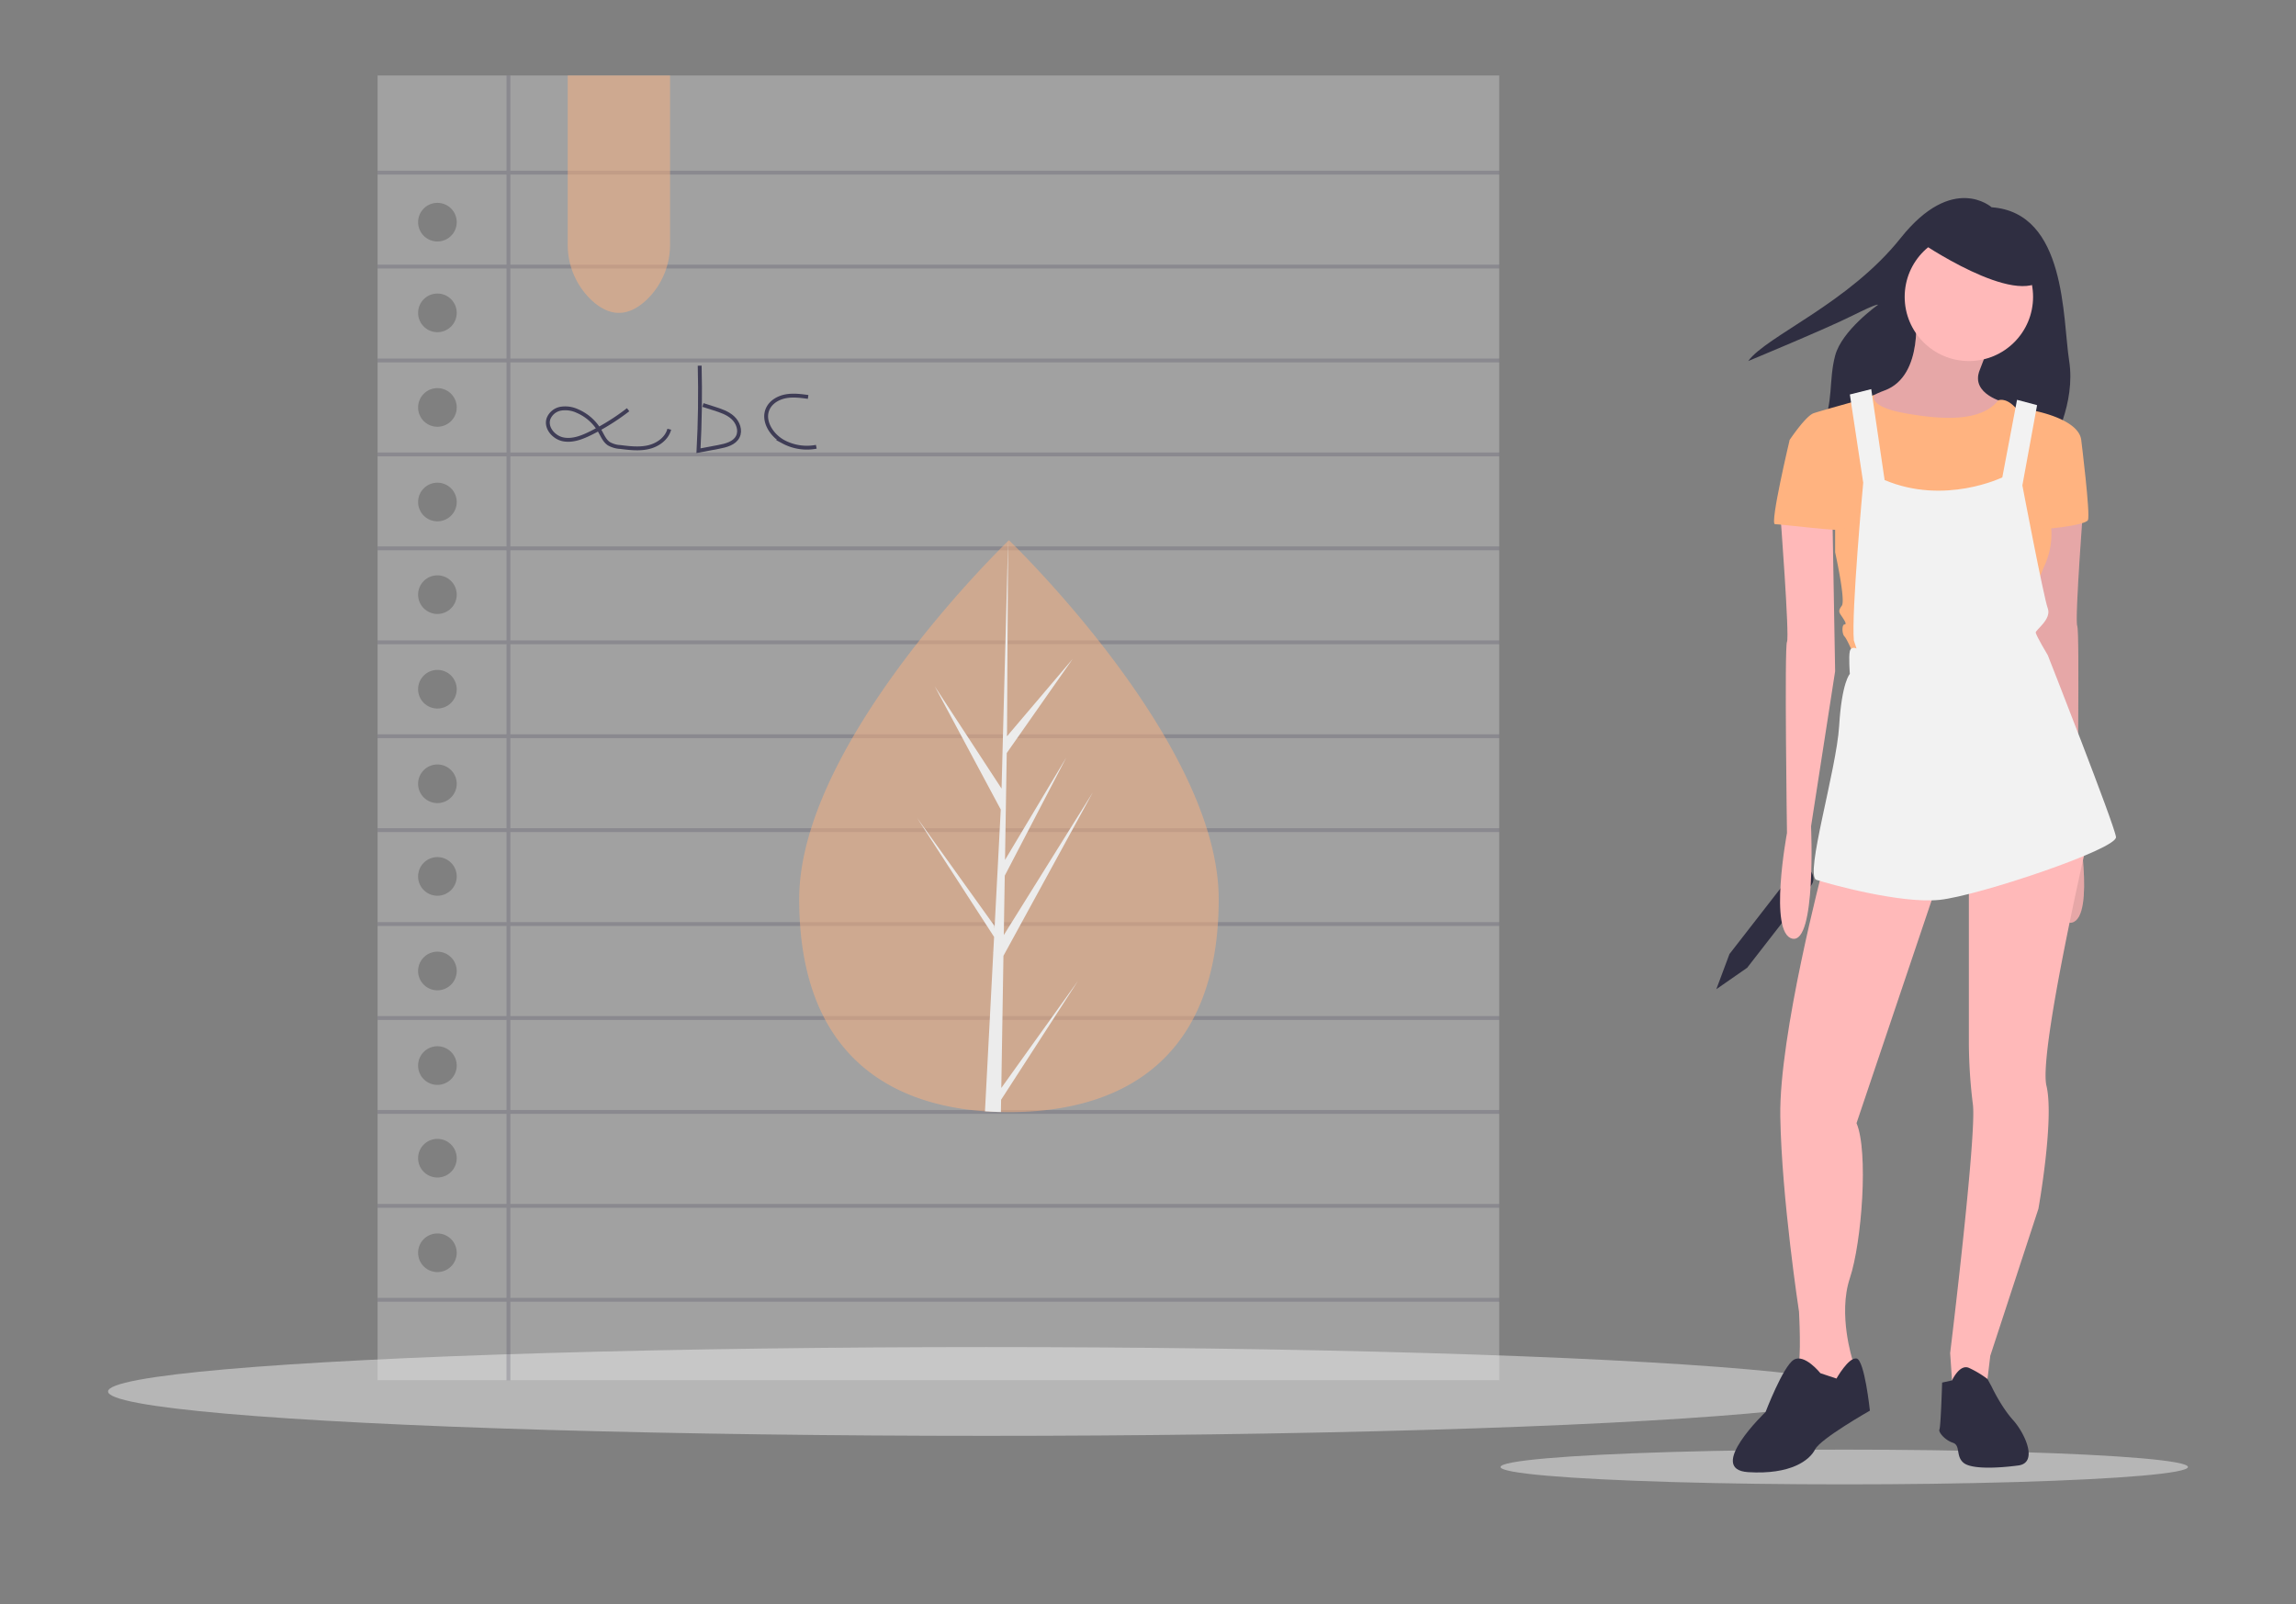 <?xml version="1.0" encoding="UTF-8" standalone="no"?>
<svg
   data-name="Layer 1"
   width="1077.382"
   height="752.861"
   viewBox="0 0 1077.382 752.861"
   version="1.1"
   id="svg62"
   sodipodi:docname="student.svg"
   inkscape:version="1.1 (c68e22c387, 2021-05-23)"
   xmlns:inkscape="http://www.inkscape.org/namespaces/inkscape"
   xmlns:sodipodi="http://sodipodi.sourceforge.net/DTD/sodipodi-0.dtd"
   xmlns="http://www.w3.org/2000/svg"
   xmlns:svg="http://www.w3.org/2000/svg"
   xmlns:rdf="http://www.w3.org/1999/02/22-rdf-syntax-ns#"
   xmlns:cc="http://creativecommons.org/ns#"
   xmlns:dc="http://purl.org/dc/elements/1.1/">
  <rect x="0" y="0" width="1077.382" height="752.861" fill="#808080" stroke="none"/>
  <defs
     id="defs66" />
  <sodipodi:namedview
     id="namedview64"
     pagecolor="#ffffff"
     bordercolor="#666666"
     borderopacity="1.0"
     inkscape:pageshadow="2"
     inkscape:pageopacity="0.0"
     inkscape:pagecheckerboard="0"
     showgrid="false"
     inkscape:zoom="2.4546351"
     inkscape:cx="902.57815"
     inkscape:cy="245.454"
     inkscape:window-width="1366"
     inkscape:window-height="705"
     inkscape:window-x="-8"
     inkscape:window-y="-8"
     inkscape:window-maximized="1"
     inkscape:current-layer="svg62" />
  <title
     id="title2">learning</title>
  <ellipse
     cx="462.877"
     cy="653.115"
     rx="412.176"
     ry="20.835"
     fill="#3f3d56"
     id="ellipse4"
     style="stroke-width:0.906;fill:#ececec;opacity:0.496" />
  <ellipse
     cx="865.395"
     cy="688.57"
     rx="161.286"
     ry="8.153"
     fill="#3f3d56"
     id="ellipse6"
     style="stroke-width:0.906;fill:#ececec;opacity:0.496" />
  <path
     d="m 805.374,464.303 14.471,-10.059 29.993,-38.607 a 5.257,5.257 0 0 0 -0.926,-7.376 v 0 a 5.257,5.257 0 0 0 -7.376,0.926 l -29.993,38.607 z"
     fill="#2f2e41"
     id="path10"
     style="stroke-width:0.906" />
  <path
     d="m 934.55,97.29 c 0,0 -18.2,-16.317 -42.676,14.435 -24.476,30.752 -62.759,45.814 -71.545,57.738 0,0 36.4,-15.062 48.952,-21.338 12.552,-6.276 11.924,-5.021 11.924,-5.021 0,0 -16.945,11.924 -20.083,23.848 -3.138,11.924 -0.628,21.966 -6.276,33.89 -5.648,11.924 107.945,8.159 107.945,8.159 0,0 11.297,-19.455 8.159,-39.538 -3.138,-20.083 -1.255,-69.662 -36.4,-72.173 z"
     fill="#2f2e41"
     id="path12"
     style="stroke-width:0.906" />
  <path
     d="m 898.778,145.614 c 0,0 4.393,30.752 -14.434,37.655 -18.828,6.903 -11.924,16.317 -11.924,16.317 l 28.241,13.807 30.124,-9.414 10.041,-15.062 c 0,0 -16.317,-3.766 -11.924,-15.062 4.393,-11.297 5.648,-15.062 5.648,-15.062 z"
     fill="#ffb9b9"
     id="path14"
     style="stroke-width:0.906" />
  <path
     d="m 898.778,145.614 c 0,0 4.393,30.752 -14.434,37.655 -18.828,6.903 -11.924,16.317 -11.924,16.317 l 28.241,13.807 30.124,-9.414 10.041,-15.062 c 0,0 -16.317,-3.766 -11.924,-15.062 4.393,-11.297 5.648,-15.062 5.648,-15.062 z"
     opacity="0.1"
     id="path16"
     style="stroke-width:0.906" />
  <path
     d="m 977.853,233.476 c 0,0 -4.393,57.738 -3.138,60.248 1.255,2.51 0,89.745 0,89.745 0,0 8.786,47.069 -2.51,49.579 -11.297,2.51 -8.786,-52.717 -8.786,-52.717 l -11.297,-72.8 1.255,-72.173 z"
     fill="#ffb9b9"
     id="path18"
     style="stroke-width:0.906" />
  <path
     d="m 977.853,233.476 c 0,0 -4.393,57.738 -3.138,60.248 1.255,2.51 0,89.745 0,89.745 0,0 8.786,47.069 -2.51,49.579 -11.297,2.51 -8.786,-52.717 -8.786,-52.717 l -11.297,-72.8 1.255,-72.173 z"
     opacity="0.1"
     id="path20"
     style="stroke-width:0.906" />
  <path
     d="m 855.474,407.318 c 0,0 -20.71,78.448 -20.083,116.731 0.628,38.283 8.786,91.628 8.786,91.628 0,0 1.255,23.221 -0.628,25.731 -1.883,2.51 9.414,13.179 9.414,13.179 l 11.924,-6.903 4.393,-5.021 v -4.393 c 0,0 -6.903,-21.338 -1.255,-38.283 5.648,-16.945 8.786,-59.621 3.138,-72.8 L 910.074,411.711 Z"
     fill="#ffb9b9"
     id="path22"
     style="stroke-width:0.906" />
  <path
     d="m 854.219,644.546 c 0,0 -7.531,-9.414 -12.552,-6.276 -5.021,3.138 -13.179,24.476 -13.179,24.476 0,0 -28.241,26.986 -8.159,28.241 20.083,1.255 28.869,-5.648 31.379,-10.669 2.51,-5.021 25.731,-18.2 25.731,-18.2 0,0 -2.51,-23.848 -6.276,-24.476 -3.766,-0.628 -9.414,9.414 -9.414,9.414 z"
     fill="#2f2e41"
     id="path24"
     style="stroke-width:0.906" />
  <path
     d="m 923.881,412.338 v 77.821 a 240.617,240.617 0 0 0 1.883,28.241 c 1.883,13.807 -10.669,116.731 -10.669,116.731 l 1.255,18.2 15.69,-1.255 1.883,-15.69 22.593,-69.035 c 0,0 7.531,-42.048 3.766,-57.738 -3.766,-15.69 19.455,-116.104 19.455,-116.104 z"
     fill="#ffb9b9"
     id="path26"
     style="stroke-width:0.906" />
  <path
     d="m 911.329,648.939 4.648,-1.011 c 0,0 3.511,-7.776 7.904,-5.893 a 47.377,47.377 0 0 1 8.736,5.234 l 1.933,3.552 c 0,0 4.393,9.414 10.041,15.69 5.648,6.276 11.924,20.083 2.51,21.338 -9.414,1.255 -21.966,1.883 -25.731,-1.255 -3.766,-3.138 -1.255,-8.159 -5.021,-9.414 -3.766,-1.255 -6.903,-5.021 -6.276,-6.276 0.628,-1.255 1.255,-21.965 1.255,-21.965 z"
     fill="#2f2e41"
     id="path28"
     style="stroke-width:0.906" />
  <circle
     cx="923.881"
     cy="139.338"
     r="30.124"
     fill="#ffb9b9"
     id="circle30"
     style="stroke-width:0.906" />
  <path
     d="m 871.164,188.29 8.29,-2.894 c 0,0 -3.269,5.404 14.303,8.542 17.572,3.138 35.771,4.249 43.93,-6.034 0,0 3.139,-1.497 7.532,2.896 4.393,4.393 6.903,3.138 6.903,3.138 l -3.138,16.317 -6.276,30.124 -8.159,22.593 -23.221,-5.021 -25.103,-18.2 -9.414,-24.476 v -22.593 z"
     fill="#f9a826"
     id="path32"
     style="stroke-width:0.906;fill:#ffb380;fill-opacity:1" />
  <path
     d="m 947.729,197.076 6.276,-4.393 c 0,0 21.338,3.766 22.593,13.807 l -16.317,31.379 a 35.725,35.725 0 0 1 -0.628,26.986 c -6.276,14.434 -5.648,17.572 -5.648,17.572 l -4.393,18.828 -79.704,6.276 c 0,0 -3.138,-7.531 -4.393,-8.786 -1.255,-1.255 -1.255,-5.648 0,-5.648 1.255,0 0,-1.883 -1.255,-3.766 -1.255,-1.883 -1.883,-2.51 0,-5.021 1.883,-2.51 -3.138,-25.103 -3.138,-25.103 v -24.476 l -21.338,-28.241 c 0,0 7.531,-11.297 11.297,-12.552 3.766,-1.255 21.678,-6.205 21.678,-6.205 l 4.053,5.968 5.648,45.423 8.159,27.614 34.352,-5.837 13.345,-22.405 8.786,-26.359 z"
     fill="#f9a826"
     id="path34"
     style="stroke-width:0.906;fill:#ffb380;fill-opacity:1" />
  <path
     d="m 971.578,202.724 5.021,3.766 c 0,0 4.393,35.145 3.138,37.655 -1.255,2.51 -23.221,5.021 -23.848,3.766 -0.628,-1.255 15.69,-45.186 15.69,-45.186 z"
     fill="#f9a826"
     id="path36"
     style="stroke-width:0.906;fill:#ffb380;fill-opacity:1" />
  <path
     d="m 835.391,241.007 c 0,0 4.393,57.738 3.138,60.248 -1.255,2.51 0,89.745 0,89.745 0,0 -8.786,47.069 2.51,49.579 11.297,2.51 8.786,-52.717 8.786,-52.717 l 11.297,-72.8 -1.255,-72.173 z"
     fill="#ffb9b9"
     id="path38"
     style="stroke-width:0.906" />
  <path
     d="m 868.026,185.152 6.276,41.421 c 0,0 -5.648,61.504 -4.393,74.055 l 1.255,3.766 c 0,0 -2.51,-1.255 -3.138,1.255 -0.628,2.51 0,10.669 0,10.669 0,0 -3.766,3.766 -5.021,24.476 -1.255,20.71 -16.317,70.29 -10.669,72.173 5.648,1.883 39.538,11.297 57.738,9.414 18.2,-1.883 83.469,-23.848 82.841,-29.497 -0.628,-5.648 -32.007,-85.352 -32.007,-85.352 0,0 -5.648,-9.414 -5.648,-10.669 0,-1.255 7.531,-6.276 5.648,-11.297 -1.883,-5.021 -11.924,-57.738 -11.924,-57.738 l 6.903,-37.655 -9.414,-2.51 -6.903,36.4 c 0,0 -26.986,13.179 -55.228,1.255 l -6.276,-42.676 z"
     fill="#2f2e41"
     id="path40"
     style="stroke-width:0.906;fill:#f2f2f2" />
  <path
     d="m 844.805,204.607 -5.021,1.883 c 0,0 -9.414,39.538 -6.903,39.538 2.51,0 32.635,3.766 32.635,2.51 0,-1.255 -5.648,-32.007 -5.648,-32.007 z"
     fill="#f9a826"
     id="path42"
     style="stroke-width:0.906;fill:#ffb380;fill-opacity:1" />
  <path
     d="m 900.033,112.979 c 0,0 46.441,32.007 58.993,17.572 12.552,-14.434 -21.966,-26.986 -21.966,-26.986 l -28.869,-3.138 z"
     fill="#2f2e41"
     id="path44"
     style="stroke-width:0.906" />
  <path
     d="M 177.173,35.429 V 647.805 H 703.491 V 35.429 Z m 28.082,561.647 a 9.059,9.059 0 1 1 9.059,-9.059 9.059,9.059 0 0 1 -9.059,9.059 z m 0,-44.388 a 9.059,9.059 0 1 1 9.059,-9.059 9.059,9.059 0 0 1 -9.059,9.059 z m 0,-43.482 a 9.059,9.059 0 1 1 9.059,-9.059 9.059,9.059 0 0 1 -9.059,9.059 z m 0,-44.388 a 9.059,9.059 0 1 1 9.059,-9.059 9.059,9.059 0 0 1 -9.059,9.059 z m 0,-44.388 a 9.059,9.059 0 1 1 9.059,-9.059 9.059,9.059 0 0 1 -9.059,9.059 z m 0,-43.482 a 9.059,9.059 0 1 1 9.059,-9.059 9.059,9.059 0 0 1 -9.059,9.059 z m 0,-44.388 a 9.059,9.059 0 1 1 9.059,-9.059 9.059,9.059 0 0 1 -9.059,9.059 z m 0,-44.388 a 9.059,9.059 0 1 1 9.059,-9.059 9.059,9.059 0 0 1 -9.059,9.059 z m 0,-43.482 a 9.059,9.059 0 1 1 9.059,-9.059 9.059,9.059 0 0 1 -9.059,9.059 z m 0,-44.388 a 9.059,9.059 0 1 1 9.059,-9.059 9.059,9.059 0 0 1 -9.059,9.059 z m 0,-44.388 a 9.059,9.059 0 1 1 9.059,-9.059 9.059,9.059 0 0 1 -9.059,9.059 z m 0,-42.576 a 9.059,9.059 0 1 1 9.059,-9.059 9.059,9.059 0 0 1 -9.059,9.059 z"
     fill="#f2f2f2"
     id="path46"
     style="stroke-width:0.906;opacity:0.291" />
  <polygon
     points="720.613,49.338 208.369,49.338 208.369,0 206.369,0 206.369,49.338 139.613,49.338 139.613,51.338 206.369,51.338 206.369,98 139.613,98 139.613,100 206.369,100 206.369,146.662 139.613,146.662 139.613,148.662 206.369,148.662 206.369,195.323 139.613,195.323 139.613,197.323 206.369,197.323 206.369,243.984 139.613,243.984 139.613,245.984 206.369,245.984 206.369,292.646 139.613,292.646 139.613,294.646 206.369,294.646 206.369,341.307 139.613,341.307 139.613,343.307 206.369,343.307 206.369,389.969 139.613,389.969 139.613,391.969 206.369,391.969 206.369,438.63 139.613,438.63 139.613,440.63 206.369,440.63 206.369,487.291 139.613,487.291 139.613,489.291 206.369,489.291 206.369,535.953 139.613,535.953 139.613,537.953 206.369,537.953 206.369,584.614 139.613,584.614 139.613,586.614 206.369,586.614 206.369,633.275 139.613,633.275 139.613,635.275 206.369,635.275 206.369,676 208.369,676 208.369,635.275 720.613,635.275 720.613,633.275 208.369,633.275 208.369,586.614 720.613,586.614 720.613,584.614 208.369,584.614 208.369,537.953 720.613,537.953 720.613,535.953 208.369,535.953 208.369,489.291 720.613,489.291 720.613,487.291 208.369,487.291 208.369,440.63 720.613,440.63 720.613,438.63 208.369,438.63 208.369,391.969 720.613,391.969 720.613,389.969 208.369,389.969 208.369,343.307 720.613,343.307 720.613,341.307 208.369,341.307 208.369,294.646 720.613,294.646 720.613,292.646 208.369,292.646 208.369,245.984 720.613,245.984 720.613,243.984 208.369,243.984 208.369,197.323 720.613,197.323 720.613,195.323 208.369,195.323 208.369,148.662 720.613,148.662 720.613,146.662 208.369,146.662 208.369,100 720.613,100 720.613,98 208.369,98 208.369,51.338 720.613,51.338 "
     fill="#3f3d56"
     opacity="0.3"
     id="polygon48"
     transform="matrix(0.906,0,0,0.906,50.7,35.429)"
     style="opacity:0.228" />
  <path
     d="m 294.744,192.308 a 104.649,104.649 0 0 1 -17.554,11.003 c -4.007,1.989 -8.454,3.759 -12.849,2.925 -4.395,-0.834 -8.342,-5.326 -7,-9.593 a 7.585,7.585 0 0 1 5.843,-4.825 13.427,13.427 0 0 1 7.755,1.119 22.297,22.297 0 0 1 10.525,9.338 c 1.228,2.139 2.191,4.591 4.23,5.978 a 12.017,12.017 0 0 0 5.371,1.554 c 4.442,0.555 9.001,1.105 13.353,0.055 4.352,-1.05 8.522,-4.061 9.632,-8.398"
     fill="none"
     stroke="#3f3d56"
     stroke-miterlimit="10"
     stroke-width="1.812"
     id="path50" />
  <path
     d="m 328.32,171.641 q 0.516,19.958 -0.558,39.914 l 9.441,-1.784 c 3.48,-0.658 7.439,-1.662 9.012,-4.835 1.466,-2.959 0.071,-6.693 -2.37,-8.917 -2.441,-2.223 -5.694,-3.285 -8.84,-4.286 l -5.154,-1.64"
     fill="none"
     stroke="#3f3d56"
     stroke-miterlimit="10"
     stroke-width="1.812"
     id="path52" />
  <path
     d="m 379.207,186.309 c -3.447,-0.478 -6.964,-0.935 -10.389,-0.321 -3.425,0.614 -6.805,2.479 -8.384,5.58 -2.917,5.728 1.552,12.781 7.216,15.821 a 23.344,23.344 0 0 0 15.391,2.317"
     fill="none"
     stroke="#3f3d56"
     stroke-miterlimit="10"
     stroke-width="1.812"
     id="path54" />
  <path
     d="m 303.411,140.739 q -13.003,12.226 -26.006,0 A 35.775,35.775 0 0 1 266.402,114.618 V 35.429 h 48.012 v 79.189 a 35.775,35.775 0 0 1 -11.003,26.121 z"
     fill="#f9a826"
     id="path56"
     style="stroke-width:0.906;fill:#ffb380;fill-opacity:1;opacity:0.482" />
  <path
     d="m 571.866,421.996 c 0,74.128 -44.062,100.009 -98.424,100.009 -1.259,0 -2.518,-0.018 -3.768,-0.045 -2.518,-0.054 -5.019,-0.172 -7.483,-0.344 -49.063,-3.47 -87.173,-30.682 -87.173,-99.62 0,-71.329 91.15,-161.347 98.016,-168.023 a 0.009,0.009 0 0 1 0.009,-0.009 c 0.263,-0.263 0.399,-0.39 0.399,-0.39 0,0 98.424,94.302 98.424,168.422 z"
     fill="#f9a826"
     id="path58"
     style="stroke-width:0.906;fill:#ffb380;fill-opacity:1;opacity:0.482" />
  <path
     d="m 469.855,510.664 36,-50.295 -36.09,55.82 -0.091,5.77 c -2.518,-0.054 -5.019,-0.172 -7.483,-0.344 l 3.877,-74.156 -0.027,-0.58 0.063,-0.1 0.371,-7.012 -36.181,-55.956 36.29,50.702 0.091,1.486 2.926,-56.029 -30.972,-57.822 31.353,47.994 3.053,-116.17 0.009,-0.399 v 0.39 l -0.507,91.603 30.836,-36.317 -30.963,44.207 -0.815,50.168 28.798,-48.148 -28.916,55.531 -0.453,27.892 41.788,-67.017 -41.951,76.746 z"
     fill="#3f3d56"
     id="path60"
     style="stroke-width:0.906;fill:#ececec" />
</svg>

